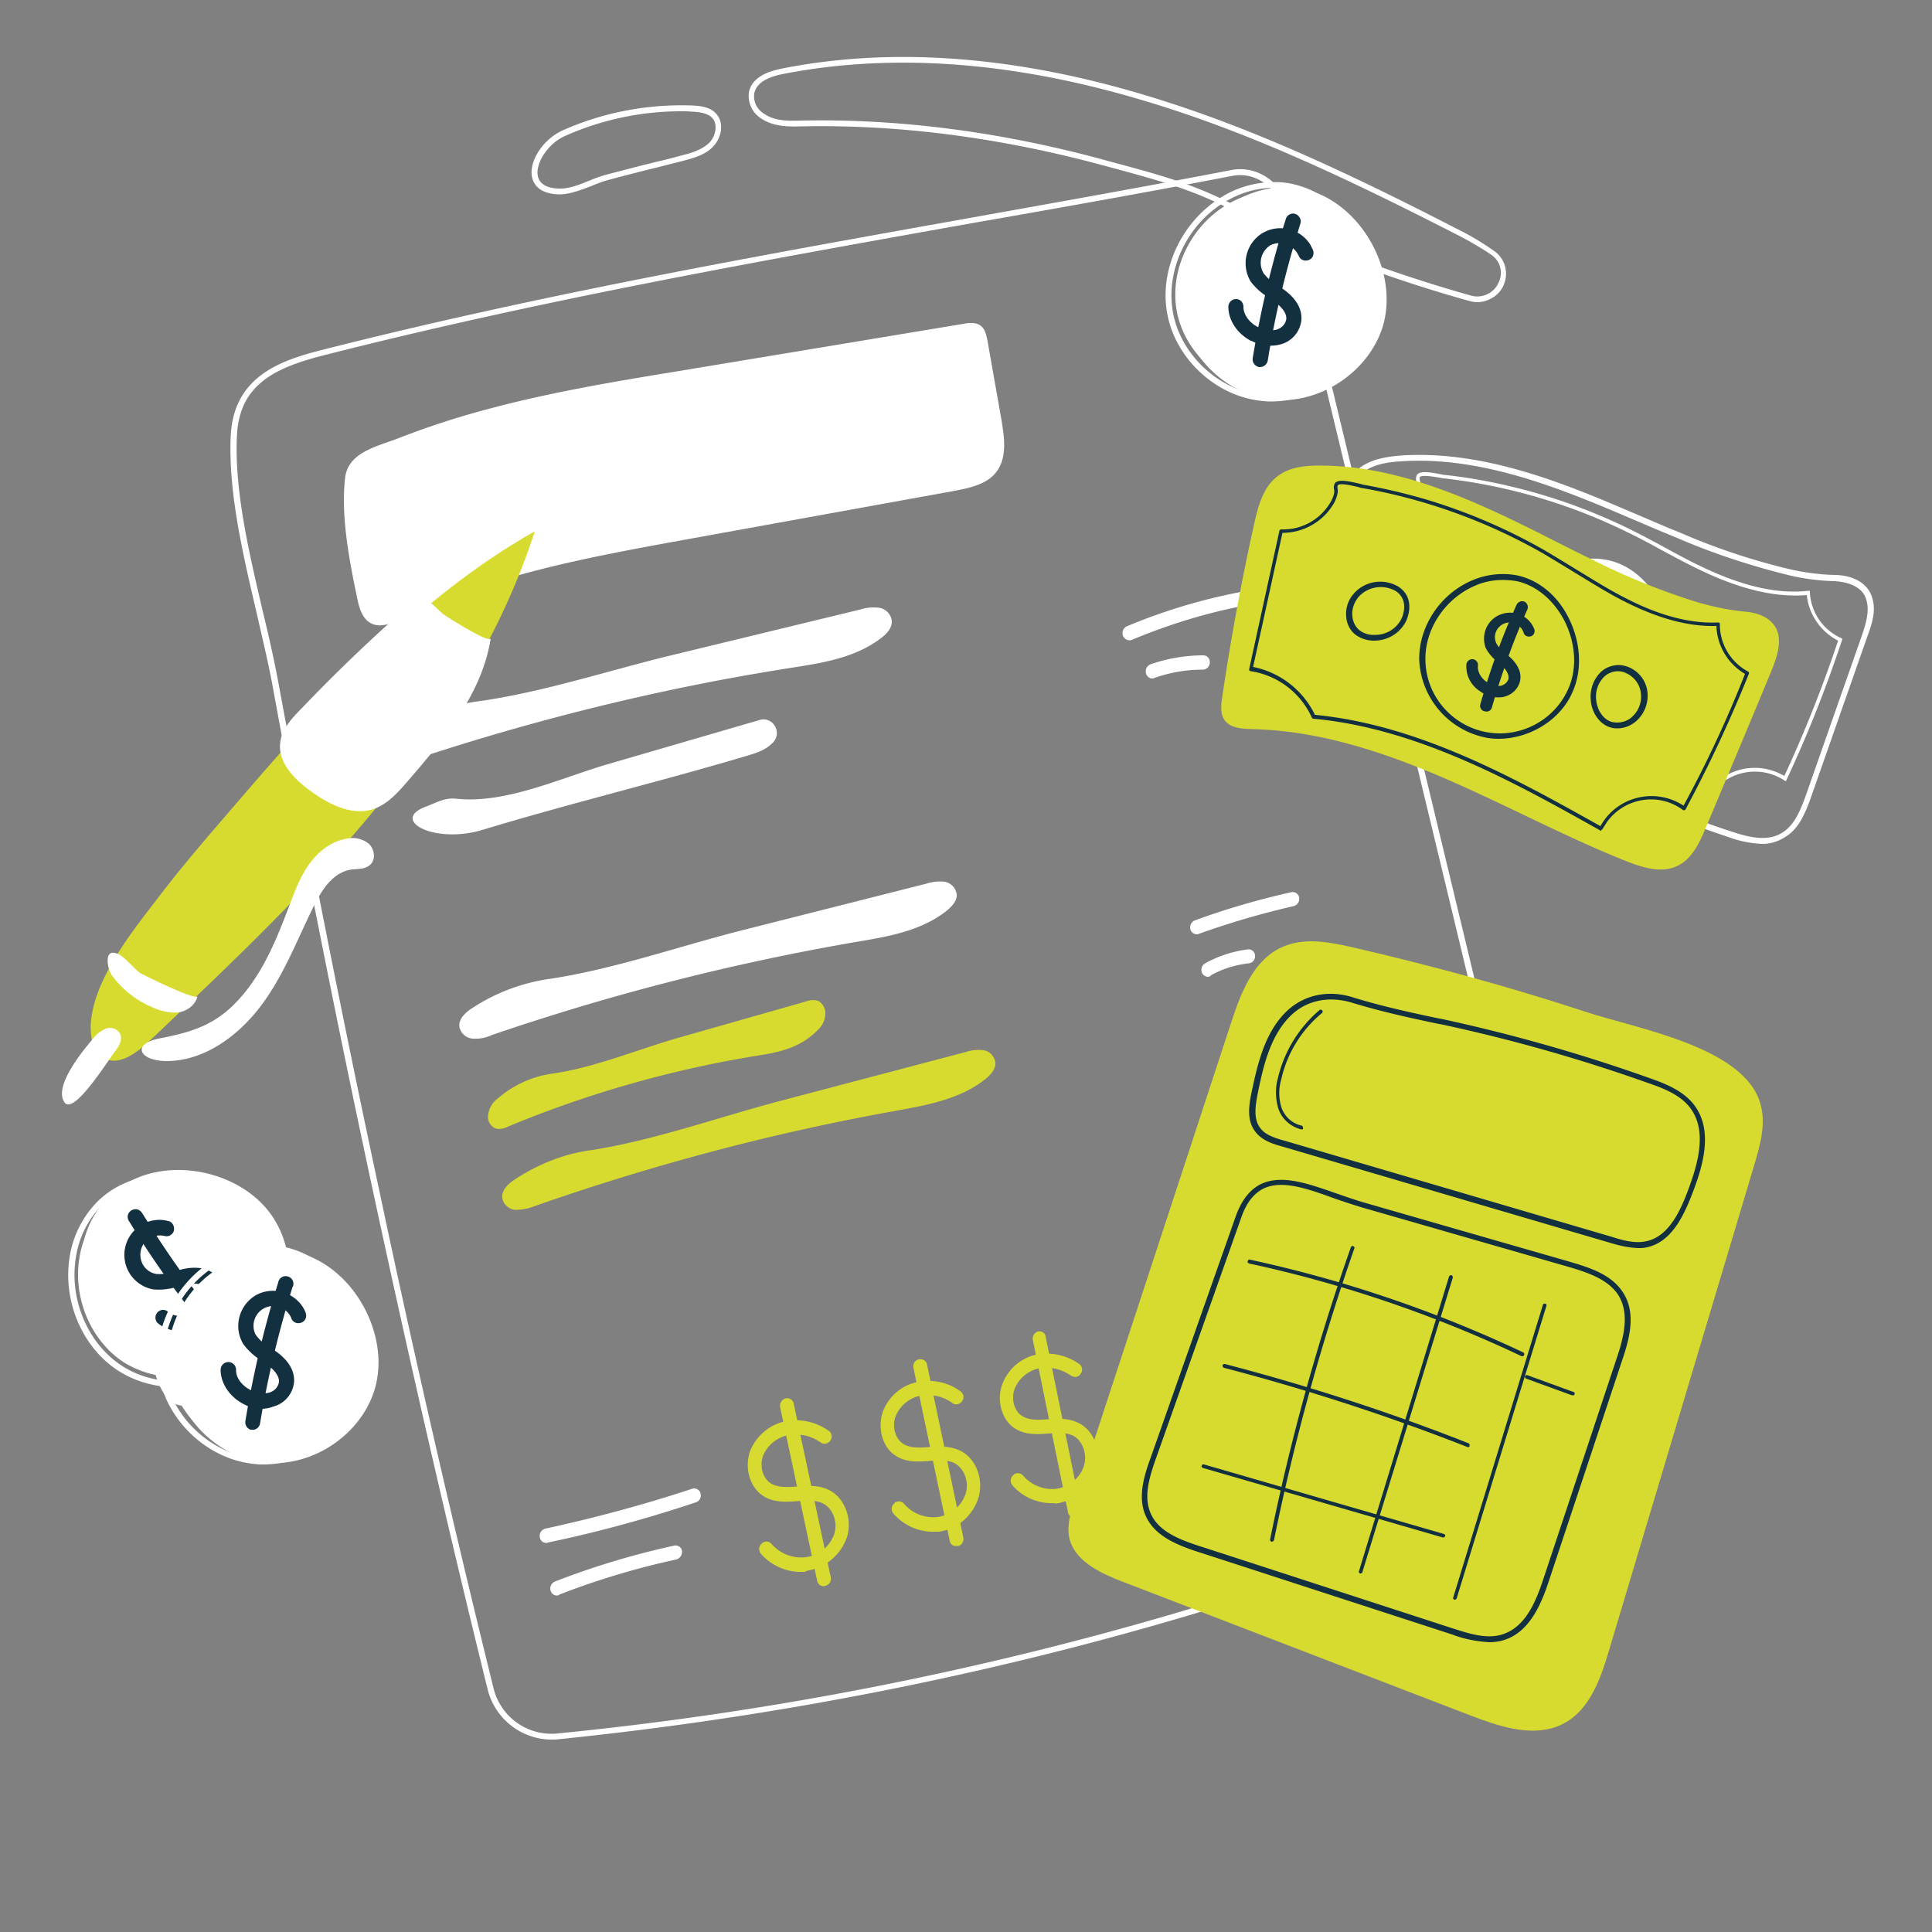 <svg xmlns="http://www.w3.org/2000/svg" width="192" height="192" fill="none"><rect width="100%" height="100%" fill="#808080" stroke="none"/><path fill="#fff" d="M15.475 136.666c.423 1.42 1.306 3.033 2.765 3.033 1.382 0 2.342-1.382 2.726-2.726.922-3.034.423-6.336-.806-9.255-1.229-2.918-3.034-5.529-4.877-8.102-.46-.653-1.075-1.344-1.843-1.267-.691.077-1.19.806-1.229 1.536 0 .729.192 1.421.538 2.073 1.075 2.458 1.92 4.148 1.881 6.797-.038 2.65-.038 5.376.845 7.911zM146.88 30.029a3.2 3.2 0 01-.845-.115 139.375 139.375 0 01-10.291-3.303 136.135 136.135 0 01-13.747-5.952c-3.648-1.843-6.643-2.65-10.368-3.686l-1.152-.307c-10.522-2.919-20.813-4.301-30.682-4.11h-.077c-1.42.04-2.88.04-4.108-.806a2.654 2.654 0 01-1.19-2.534c.306-1.843 2.649-2.266 3.378-2.42 10.522-2.073 22.234-1.305 34.791 2.305 10.675 3.072 20.621 7.68 32.256 13.67a26.427 26.427 0 013.609 2.15c1.152.769 1.536 2.266.922 3.533-.422.884-1.421 1.536-2.496 1.575zm-.691-.653c1.075.307 2.265-.23 2.726-1.267a2.177 2.177 0 00-.729-2.803 33.19 33.19 0 00-3.572-2.074c-11.635-5.952-21.542-10.56-32.179-13.594C99.994 6.068 88.397 5.3 77.914 7.334c-1.844.346-2.765.999-2.957 1.959-.115.806.269 1.574.96 1.997 1.075.768 2.457.73 3.763.69h.077c9.907-.191 20.275 1.191 30.835 4.148l1.152.307c3.802 1.037 6.797 1.882 10.483 3.725 4.455 2.227 9.024 4.224 13.709 5.914a144.466 144.466 0 0010.253 3.302zM55.68 19.315c-2.112 0-2.65-1.037-2.803-1.69-.346-1.574 1.075-3.763 2.995-4.646 4.032-1.805 8.448-2.65 12.902-2.496.845.039 1.844.154 2.42.845.844.96.46 2.458-.384 3.302-.845.845-2.074 1.114-3.034 1.383l-2.42.614c-1.574.384-3.225.807-4.8 1.229-.575.154-1.113.346-1.65.576-1.076.422-2.19.845-3.188.883h-.038zm11.98-8.256c-3.954 0-7.91.845-11.52 2.458-1.65.73-2.956 2.688-2.687 3.993.23 1.037 1.344 1.23 2.265 1.23.922 0 1.959-.423 2.996-.846a12.5 12.5 0 011.69-.576c1.612-.422 3.225-.844 4.8-1.228a55.803 55.803 0 002.418-.615c.96-.23 2.036-.537 2.804-1.229.652-.614.96-1.804.384-2.496-.461-.499-1.23-.614-2.036-.652-.384-.039-.768-.039-1.113-.039z"/><path fill="#fff" d="M54.835 172.877a6.574 6.574 0 01-6.374-4.992c-3.994-16.167-7.795-32.794-11.367-49.383a1658.961 1658.961 0 01-9.984-50.227c-.422-2.304-.998-4.685-1.574-7.219-1.382-5.914-2.842-12.058-2.611-17.626.23-5.913 4.761-7.564 9.024-8.64 21.58-5.49 43.392-9.37 64.435-13.132 8.563-1.536 17.434-3.11 25.997-4.762 2.573-.5 5.107 1.267 5.76 3.994l28.454 118.156c.499 2.112.96 4.493-.192 6.413-.883 1.421-2.381 2.151-3.955 2.803-30.49 12.864-63.091 21.12-96.883 24.576-.269.039-.5.039-.73.039zm-5.798-5.146a5.933 5.933 0 006.451 4.531c33.293-3.302 65.856-11.596 96.691-24.499 1.498-.614 2.919-1.305 3.687-2.573 1.036-1.728.614-3.993.153-5.952L127.565 21.043c-.576-2.419-2.803-3.993-5.069-3.571-8.563 1.651-17.434 3.226-25.997 4.723-21.081 3.763-42.854 7.642-64.397 13.133-5.145 1.306-8.37 3.11-8.563 8.102-.23 5.453 1.229 11.559 2.611 17.472.615 2.535 1.152 4.954 1.575 7.258 3.11 16.858 6.451 33.754 9.984 50.227 3.494 16.551 7.334 33.178 11.328 49.344z"/><path fill="#fff" d="M35.482 59.366c.192.999.499 2.112 1.382 2.573.96.5 2.074 0 3.034-.46 8.87-4.34 18.624-6.106 28.108-7.834l26.919-4.877c1.574-.307 3.379-.691 4.262-2.112.883-1.42.615-3.226.346-4.877l-1.383-7.833c-.115-.576-.23-1.23-.69-1.575-.462-.345-1.114-.307-1.69-.192l-28.724 4.762c-6.105.998-12.25 2.035-18.316 3.648a82.376 82.376 0 00-9.024 2.918c-2.112.845-5.146 1.383-5.415 4.032-.422 3.802.423 8.141 1.19 11.827zm4.416 13.172c-.653.422-1.383 1.075-1.306 1.881.154.653.691 1.152 1.344 1.19a3.92 3.92 0 001.882-.345c11.942-3.917 24.192-6.912 36.633-8.87 3.226-.5 6.567-.999 9.178-3.034.499-.384 1.037-.96.998-1.651a1.508 1.508 0 00-1.229-1.306c-.614-.077-1.267-.038-1.843.154l-18.854 4.57c-6.183 1.497-12.557 3.609-18.893 4.53-2.842.346-5.53 1.306-7.91 2.88zm7.027 27.648c-.653.422-1.383 1.075-1.267 1.881a1.467 1.467 0 001.344 1.152 3.77 3.77 0 001.843-.345 234.575 234.575 0 0136.173-9.255c3.187-.537 6.49-1.075 9.062-3.11.5-.423 1.037-.96.998-1.613a1.468 1.468 0 00-1.19-1.267c-.614-.077-1.229 0-1.843.192l-18.663 4.723c-6.105 1.574-12.403 3.763-18.662 4.723a18.845 18.845 0 00-7.795 2.919z"/><path fill="#D8DB2F" d="M51.187 117.197c-.652.422-1.382 1.075-1.267 1.881.115.653.691 1.114 1.306 1.152.652 0 1.267-.115 1.843-.345 11.712-4.109 23.693-7.296 35.904-9.485 3.149-.576 6.451-1.152 8.986-3.187.499-.423.998-.96.96-1.613-.077-.614-.577-1.152-1.19-1.229a4.094 4.094 0 00-1.806.192l-18.508 4.877c-6.068 1.613-12.289 3.84-18.51 4.838-2.764.346-5.375 1.383-7.718 2.919zm-1.727-8.026a2.356 2.356 0 00-.96 1.767c-.04.537.306 1.036.806 1.228.422.077.883-.038 1.228-.23a110.958 110.958 0 0124.5-6.989c2.15-.345 4.377-.691 6.22-2.573.461-.422.73-.96.768-1.574a1.41 1.41 0 00-.73-1.344 1.917 1.917 0 00-1.228.077l-12.672 3.609c-4.147 1.191-8.41 2.996-12.634 3.572a10.552 10.552 0 00-5.299 2.457z"/><path fill="#fff" d="M54.336 153.331c-.346.039-.653-.23-.691-.576a.733.733 0 01.576-.845c4.915-1.075 9.792-2.38 14.554-3.955a.674.674 0 01.844.423v.038a.72.72 0 01-.46.883c-4.839 1.613-9.716 2.957-14.708 3.994-.038.038-.077.038-.115.038zm1.075 5.223c-.307.038-.576-.154-.691-.461a.762.762 0 01.422-.922 79.684 79.684 0 0111.866-3.571.653.653 0 01.768.499v.039a.79.79 0 01-.576.844 76.6 76.6 0 00-11.635 3.495c0 .038-.077.077-.154.077z"/><path fill="#D8DB2F" d="M79.872 156.211a5.322 5.322 0 01-4.262-1.805c-.23-.307-.23-.729.076-.998.27-.269.692-.269.922-.038l.038.038a3.927 3.927 0 003.456 1.344 3.478 3.478 0 002.804-2.304c.384-1.19-.154-2.611-1.19-3.072-.692-.307-1.575-.269-2.458-.192-1.152.077-2.343.154-3.38-.499-1.344-.845-1.92-2.765-1.344-4.455.615-1.536 1.959-2.688 3.572-2.995 1.497-.269 2.995.077 4.262.96.307.231.384.653.154.96-.192.307-.615.423-.922.231a4.313 4.313 0 00-3.264-.768c-1.114.23-2.074.998-2.496 2.035-.384 1.037-.038 2.265.768 2.765.691.422 1.613.384 2.611.307.999-.077 2.112-.154 3.072.307 1.613.73 2.458 2.88 1.882 4.723-.615 1.767-2.15 3.072-3.994 3.341-.115.115-.23.115-.307.115z"/><path fill="#D8DB2F" d="M81.907 157.632c-.307.038-.614-.192-.691-.499l-3.686-17.28a.768.768 0 01.537-.883.688.688 0 01.807.46v.039l3.686 17.28c.077.384-.154.768-.538.845l-.115.038zm11.098-5.414a5.248 5.248 0 01-4.224-1.805c-.23-.307-.23-.73.077-.999.23-.268.652-.268.921-.038l.039.038a3.821 3.821 0 003.379 1.344 3.479 3.479 0 002.765-2.304c.384-1.19-.154-2.572-1.152-3.072-.692-.307-1.536-.268-2.42-.192-1.152.077-2.304.154-3.34-.499-1.344-.806-1.882-2.765-1.306-4.416a4.703 4.703 0 013.533-2.957 5.422 5.422 0 014.185.96.682.682 0 01.154.96c-.192.308-.614.423-.922.231a4.188 4.188 0 00-3.225-.768 3.393 3.393 0 00-2.458 2.035c-.384 1.037-.038 2.266.768 2.765.691.422 1.613.384 2.573.307.96-.077 2.074-.115 3.034.346 1.574.729 2.419 2.841 1.843 4.723-.576 1.766-2.074 3.072-3.917 3.341h-.307z"/><path fill="#D8DB2F" d="M95.04 153.638a.596.596 0 01-.653-.499l-3.61-17.203c-.076-.384.154-.768.538-.845a.687.687 0 01.807.461v.038l3.61 17.204c.076.384-.154.768-.5.844h-.192zm9.754-4.262a5.206 5.206 0 01-4.186-1.766c-.23-.308-.23-.73.077-.999.23-.269.653-.269.921-.038l.039.038c.806.96 2.073 1.498 3.341 1.344 1.267-.192 2.342-1.075 2.726-2.265.384-1.191-.154-2.573-1.114-3.034-.691-.307-1.497-.269-2.419-.192-1.113.077-2.265.154-3.302-.499-1.306-.807-1.882-2.765-1.267-4.416a4.71 4.71 0 013.494-2.957 5.659 5.659 0 014.147.96c.307.23.384.653.154.96-.192.307-.576.422-.883.23h-.039c-.921-.652-2.073-.96-3.187-.768a3.398 3.398 0 00-2.458 2.036c-.384.998-.038 2.265.768 2.726.692.422 1.575.384 2.535.307.96-.077 2.035-.115 2.995.346 1.574.729 2.381 2.841 1.805 4.685-.576 1.766-2.074 3.033-3.917 3.34h-.23v-.038z"/><path fill="#D8DB2F" d="M106.79 150.797a.596.596 0 01-.652-.499l-3.495-17.127a.736.736 0 01.499-.845c.346-.076.692.116.768.461v.039l3.495 17.126a.736.736 0 01-.499.845h-.116z"/><path fill="#fff" d="M118.963 92.851c-.307 0-.576-.192-.653-.46a.762.762 0 01.423-.922 76.251 76.251 0 019.6-2.803.653.653 0 01.768.499v.038c.077.384-.154.73-.538.845a82.833 82.833 0 00-9.446 2.765s-.077.038-.154.038zm1.114 4.224a.686.686 0 01-.615-.384.747.747 0 01.308-.96 11.828 11.828 0 014.262-1.382c.346-.039.653.23.691.576v.038a.692.692 0 01-.614.768c-1.306.154-2.611.538-3.763 1.19-.077.116-.154.116-.269.154zm-7.834-33.446c-.307 0-.537-.192-.653-.461-.115-.346.039-.768.384-.922a56.702 56.702 0 0111.751-3.494c.345-.077.691.192.768.538v.038c.077.384-.192.73-.538.806-3.955.73-7.795 1.92-11.481 3.456-.077.039-.154.039-.231.039zm2.304 3.801a.659.659 0 01-.653-.499c-.115-.384.077-.768.461-.921a16.214 16.214 0 015.223-.884c.384 0 .652.308.652.692a.715.715 0 01-.652.73c-1.652 0-3.264.268-4.8.806-.116.038-.154.076-.231.076zM48.038 82.445c8.756-2.65 17.55-4.762 26.19-7.335.92-.268 1.88-.576 2.572-1.305l.038-.039c.922-.998-.038-2.572-1.305-2.227l-15.168 4.416c-4.723 1.383-10.138 3.955-15.053 3.418-1.114-.115-1.92.384-3.034.806-3.532 1.344.922 3.763 5.76 2.266z"/><path fill="#D8DB2F" d="M134.477 94.157c-2.189-.5-4.493-.96-6.567-.23-3.148 1.075-4.492 4.454-5.491 7.487l-15.629 47.655c-.422 1.305-.844 2.688-.46 4.032.691 2.189 3.225 3.341 5.491 4.185l34.253 13.172c2.803 1.075 5.952 2.15 8.678 1.113 3.034-1.152 4.224-4.454 5.107-7.411l14.477-48.384c.576-1.958 1.19-4.07.614-6.067-1.574-5.683-12.326-7.488-17.318-9.139-7.603-2.496-15.322-4.608-23.155-6.413z"/><path fill="#133041" d="M162.778 124.032c-.922-.038-1.805-.23-2.688-.499l-32.679-9.6c-.845-.231-1.997-.576-2.649-1.459-.884-1.114-.653-2.612-.384-3.917.537-2.496 1.19-5.645 3.225-7.795 1.728-1.844 4.263-2.458 6.835-1.652 2.727.845 5.492 1.46 8.41 2.074l.422.077a166.614 166.614 0 0120.544 5.837c1.767.614 3.456 1.305 4.532 2.688 1.881 2.457.998 5.836-.154 8.793-.922 2.419-2.189 4.992-4.723 5.415-.231.038-.461.038-.691.038zm-34.714-22.886c-1.92 2.035-2.573 5.068-3.072 7.526-.23 1.19-.461 2.534.269 3.456.499.653 1.382.96 2.381 1.229l32.678 9.6c.96.307 2.112.614 3.149.422 2.227-.384 3.417-2.765 4.262-5.03 1.075-2.842 1.92-6.029.231-8.256-.96-1.267-2.573-1.92-4.263-2.496a163.619 163.619 0 00-20.467-5.799l-.422-.076c-2.919-.615-5.684-1.229-8.448-2.074-2.42-.73-4.724-.192-6.298 1.498zm19.93 62.054c-1.268-.077-2.496-.307-3.687-.768l-24.921-8.102c-2.189-.692-4.378-1.536-5.376-3.38-.999-1.843-.423-3.993.307-5.99l8.486-24.077c.576-1.613 1.421-2.688 2.535-3.225 2.073-.96 4.646-.039 7.411.921.883.307 1.766.615 2.649.883l20.544 5.914c2.112.614 4.071 1.267 5.223 2.88 1.497 2.074.806 4.685.038 6.95l-7.296 21.965c-.845 2.573-2.112 5.299-4.8 5.914a5.19 5.19 0 01-1.113.115zm-24.653-42.163l-8.525 24.077c-.653 1.881-1.229 3.84-.346 5.529.884 1.69 2.996 2.458 5.069 3.111l24.922 8.102c1.344.422 3.033.998 4.531.653 2.419-.576 3.533-2.995 4.378-5.568l7.296-21.965c.729-2.15 1.344-4.608.038-6.451-1.037-1.421-2.918-2.074-4.915-2.65l-20.544-5.913a72.046 72.046 0 01-2.688-.884c-2.65-.96-5.146-1.843-6.989-.96-.998.5-1.728 1.46-2.227 2.919z"/><path fill="#133041" d="M151.296 134.784h-.077a124.404 124.404 0 00-27.072-9.216c-.115-.038-.192-.115-.153-.23.038-.116.115-.192.23-.154a125.75 125.75 0 0127.149 9.216c.077.038.153.154.077.269 0 .038-.077.115-.154.115zm-5.376 9.024h-.077a214.177 214.177 0 00-24.192-7.872c-.115-.038-.153-.115-.153-.23 0-.116.115-.154.23-.154 8.218 2.15 16.32 4.762 24.192 7.872.115.038.154.154.115.23.039.116-.038.154-.115.154zm-2.496 8.986h-.038l-23.847-6.912c-.115-.039-.153-.154-.115-.231.038-.115.154-.153.23-.115l23.847 6.912c.115.038.153.154.115.23-.038.039-.115.116-.192.116z"/><path fill="#133041" d="M126.413 153.216h-.039c-.115-.038-.153-.115-.153-.23a218.34 218.34 0 018.025-29.031c.039-.115.154-.153.231-.115.115.038.153.154.115.23-3.302 9.485-5.99 19.162-7.987 28.992-.039.077-.115.154-.192.154zm8.793 3.149h-.038c-.115-.039-.154-.154-.115-.231l8.947-29.26c.038-.116.154-.154.23-.154.077 0 .154.154.154.23l-8.986 29.261c0 .077-.076.154-.192.154zm9.37 2.611h-.038c-.116-.038-.154-.154-.116-.23l8.909-29.069c.039-.115.154-.154.231-.115.115.038.153.115.115.23l-8.909 29.03c-.038.077-.077.154-.192.154zm11.712-20.314h-.077l-4.531-1.651c-.115-.038-.154-.153-.115-.23.038-.115.153-.154.23-.115l4.531 1.651c.116 0 .192.115.154.23 0 .077-.115.154-.192.115zm-26.918-26.419h-.039c-1.075-.269-1.958-1.037-2.304-2.112-.269-.96-.307-1.997-.038-2.957a12.703 12.703 0 014.147-6.796c.077-.077.192-.039.269.038.077.077.038.192-.039.269a11.92 11.92 0 00-4.032 6.566 4.854 4.854 0 000 2.765 2.767 2.767 0 001.997 1.843c.115 0 .154.115.154.231.038.076 0 .153-.115.153z"/><path fill="#fff" d="M8.218 123.878c-.845 4.301.998 9.063 4.684 11.444 3.917 2.534 9.524 1.958 12.826-1.306 3.302-3.264 3.993-8.87 1.536-12.826-3.187-5.184-11.75-6.72-16.282-2.419a9.206 9.206 0 00-2.764 5.107z"/><path fill="#fff" d="M17.472 137.856c-1.997 0-3.994-.538-5.683-1.613-3.725-2.381-5.683-7.219-4.8-11.712a10 10 0 012.841-5.261c2.112-1.996 5.223-2.88 8.525-2.457 3.495.461 6.567 2.304 8.218 4.953 2.534 4.032 1.805 9.831-1.575 13.172a10.829 10.829 0 01-7.526 2.918zm-.691-20.621c-2.42-.077-4.723.807-6.528 2.419a9.227 9.227 0 00-2.65 4.954c-.845 4.301 1.037 8.87 4.531 11.136 3.802 2.458 9.293 1.882 12.48-1.267 3.188-3.149 3.879-8.64 1.498-12.48-1.536-2.496-4.454-4.263-7.795-4.685-.538-.038-1.037-.077-1.536-.077z"/><path fill="#fff" d="M17.51 136.858c-1.843 0-3.61-.5-5.184-1.46-3.379-2.188-5.184-6.604-4.377-10.713.345-1.843 1.267-3.495 2.573-4.8 1.92-1.843 4.761-2.65 7.795-2.266 3.187.423 5.99 2.112 7.488 4.531 2.304 3.687 1.651 8.986-1.46 12.02-1.804 1.728-4.262 2.688-6.835 2.688zm-8.985-12.096c-.768 3.878.921 8.064 4.109 10.137 3.456 2.227 8.41 1.728 11.328-1.152 2.918-2.88 3.532-7.833 1.344-11.328-1.421-2.265-4.07-3.84-7.104-4.262-2.842-.384-5.492.384-7.296 2.112a9.136 9.136 0 00-2.381 4.493z"/><path fill="#133041" d="M19.738 131.942c-1.46.615-3.072.423-4.11-.499a.779.779 0 01.078-1.075.752.752 0 01.96-.038c.652.614 1.766.537 2.534.192.576-.231 1.075-.653 1.344-1.191a1.288 1.288 0 00-.192-1.421c-.5-.499-1.46-.345-1.997-.23-.192.038-.422.115-.614.154a6.138 6.138 0 01-2.496.307 3.482 3.482 0 011.113-6.874c.192.039.346.077.5.115.384.192.537.653.384 1.037-.154.307-.5.499-.845.423-1.037-.269-2.112.307-2.381 1.344-.269 1.036.307 2.112 1.344 2.38.038 0 .077.039.154.039a4.499 4.499 0 001.881-.269c.23-.077.461-.115.691-.192 1.46-.346 2.65-.115 3.418.653.768.845.96 2.073.5 3.11-.423.922-1.23 1.613-2.151 1.997l-.115.038z"/><path fill="#133041" d="M22.003 133.133a.784.784 0 01-.883-.231 93.414 93.414 0 01-8.256-11.481c-.269-.346-.23-.807.115-1.075.346-.269.807-.231 1.075.115.039.038.077.115.116.153a97.906 97.906 0 008.102 11.328.78.78 0 01-.077 1.076.814.814 0 00-.192.115z"/><path fill="#fff" d="M175.142 83.866a10.966 10.966 0 01-3.302-.653c-3.571-1.19-7.142-2.611-10.56-4.032-2.573-1.037-5.222-2.112-7.91-3.072-4.724-1.728-11.866-3.955-19.2-3.687-.96.039-2.381.077-3.111-.921-.499-.653-.461-1.536-.384-2.343a240.75 240.75 0 012.151-17.472c.307-1.881.729-3.84 2.15-5.068 1.19-.999 2.842-1.23 4.186-1.344 7.756-.538 15.36 2.38 21.849 5.145l2.074.883c1.267.538 2.573 1.114 3.84 1.613a64.903 64.903 0 0010.598 3.571c1.575.384 3.187.615 4.839.653 1.92.039 3.264.883 3.686 2.227.422 1.344 0 2.612-.538 4.07l-5.491 15.668c-.614 1.728-1.267 3.34-2.726 4.147a4.077 4.077 0 01-2.151.615zM135.36 71.808c6.989 0 13.709 2.112 18.24 3.763 2.65.96 5.338 2.035 7.91 3.072 3.418 1.383 6.989 2.842 10.56 3.994 1.728.576 3.495.998 4.916.192 1.305-.73 1.92-2.227 2.496-3.84l5.491-15.667c.461-1.344.845-2.573.499-3.725-.461-1.613-2.534-1.805-3.149-1.843a21.99 21.99 0 01-4.953-.692c-3.648-.921-7.258-2.112-10.714-3.61a193.899 193.899 0 01-3.84-1.612l-2.074-.883c-6.451-2.727-13.977-5.645-21.58-5.107-1.306.076-2.765.307-3.84 1.19-1.268 1.075-1.652 2.918-1.959 4.685-.921 5.76-1.613 11.635-2.15 17.433-.077.768-.077 1.46.307 1.959.538.691 1.536.73 2.65.691h1.19z"/><path fill="#fff" d="M169.382 80.14l-.192-.076c-8.755-4.224-18.7-9.024-29.107-9.37h-.115l-.038-.115c-1.268-2.38-3.648-3.993-6.336-4.224l-.192-.038 2.227-14.208h.153a5.456 5.456 0 004.685-2.88c.192-.307.307-.691.346-1.075 0-.077 0-.154-.039-.27a.873.873 0 01.039-.69c.307-.423 1.267-.27 2.304-.077.192.038.345.077.422.077a51.44 51.44 0 016.451 1.113c4.148.96 8.18 2.42 12.02 4.301a85.556 85.556 0 013.225 1.69c1.69.921 3.456 1.881 5.261 2.65 3.418 1.458 6.413 2.073 9.178 1.766h.192v.192a5.28 5.28 0 003.072 4.492l.153.077-.038.154c-1.575 4.723-3.379 9.331-5.491 13.824l-.077.192-.192-.115c-2.535-1.613-5.837-.845-7.45 1.65a4.468 4.468 0 00-.384.73l-.077.23zm-29.184-9.868c10.407.384 20.276 5.107 28.992 9.331 1.344-2.88 4.8-4.109 7.68-2.726l.461.23a130.488 130.488 0 005.338-13.44c-1.728-.883-2.919-2.611-3.111-4.531-2.764.23-5.76-.384-9.177-1.843-1.805-.768-3.571-1.728-5.299-2.65a63.392 63.392 0 00-3.226-1.69 55.64 55.64 0 00-18.355-5.414c-.115 0-.269-.038-.461-.077-.538-.076-1.728-.307-1.958-.038 0 .115 0 .269.038.384.038.115.038.23.038.346a3.096 3.096 0 01-.384 1.19 5.882 5.882 0 01-4.838 3.11l-2.112 13.479a8.516 8.516 0 016.374 4.339z"/><path fill="#fff" d="M155.174 56.294c-2.918 1.46-4.876 4.724-4.608 7.988.384 4.224 4.109 7.372 8.333 7.027 2.957-.269 5.53-2.189 6.567-4.992 1.574-4.263-1.421-10.023-6.029-10.714a6.83 6.83 0 00-4.263.691z"/><path fill="#fff" d="M155.52 56.909c-2.65 1.344-4.454 4.3-4.186 7.257.346 3.84 3.725 6.72 7.565 6.375 2.727-.23 5.031-1.997 5.991-4.57 1.42-3.878-1.306-9.1-5.492-9.753a6.752 6.752 0 00-3.878.69z"/><path fill="#fff" d="M158.208 70.771c-.307 0-.576 0-.883-.038a7.456 7.456 0 01-6.221-6.528c-.269-2.995 1.498-6.067 4.301-7.45a6.853 6.853 0 013.993-.653c1.959.308 3.725 1.575 4.877 3.533 1.229 2.074 1.498 4.493.768 6.451a7.43 7.43 0 01-6.835 4.685zm-2.611-13.709c-2.65 1.344-4.263 4.11-4.071 7.066.308 3.763 3.61 6.528 7.373 6.22a6.811 6.811 0 005.799-4.415c.691-1.882.422-4.186-.73-6.144-1.075-1.843-2.765-3.072-4.608-3.38a6.664 6.664 0 00-3.763.653z"/><path fill="#fff" d="M156.518 66.97a2.854 2.854 0 01-1.574-2.65c.038-.307.307-.576.614-.538.308.039.576.308.538.615-.038.653.499 1.267 1.037 1.574.384.23.883.346 1.344.23a.996.996 0 00.768-.729c.077-.538-.461-1.037-.768-1.306-.115-.115-.231-.192-.384-.307a4.829 4.829 0 01-1.344-1.305 2.575 2.575 0 011.037-3.495 2.575 2.575 0 013.494 1.037c.038.115.115.192.154.307.115.307-.039.615-.346.73-.307.115-.614-.039-.73-.346-.307-.73-1.152-1.113-1.881-.806-.73.307-1.114 1.152-.807 1.881 0 .039.039.077.039.116.269.384.614.73.998.998.154.115.269.192.423.307.883.73 1.305 1.536 1.19 2.304-.154.845-.768 1.536-1.613 1.728-.729.192-1.497.077-2.189-.345z"/><path fill="#fff" d="M156.826 68.851c-.231-.115-.308-.384-.269-.614.768-3.456 1.728-6.835 2.995-10.138a.612.612 0 01.768-.269c.23.116.384.384.307.653a70.008 70.008 0 00-2.918 9.946.632.632 0 01-.691.46c-.077 0-.116 0-.192-.038zm11.673-4.301a2.961 2.961 0 00-.729 2.612c.153 1.036.844 2.035 1.843 2.304.883.192 1.766-.116 2.381-.768a3.075 3.075 0 00.806-2.381c-.23-2.035-2.65-3.38-4.301-1.767zm-24.921-6.336c-.807 1.076-.768 2.804.307 3.61.499.346 1.113.538 1.728.46a3.212 3.212 0 002.88-2.034c1.113-3.38-3.111-4.416-4.915-2.036z"/><path fill="#D8DB2F" d="M152.448 52.723c-6.72-3.34-13.862-6.49-21.389-6.451-1.421 0-2.918.154-4.07 1.037-1.459 1.075-1.959 2.995-2.343 4.723a240.023 240.023 0 00-3.187 17.28c-.115.73-.192 1.574.192 2.189.576.883 1.805.921 2.842.96 6.605.153 12.979 2.265 19.046 4.877 6.067 2.61 11.866 5.76 18.01 8.217 1.651.653 3.533 1.267 5.145.5 1.46-.692 2.228-2.343 2.842-3.84 2.15-5.108 4.301-10.215 6.413-15.322.499-1.229 1.037-2.573.768-3.879-.346-1.497-1.882-2.112-3.264-2.227-1.651-.153-3.264-.499-4.839-.96a67.903 67.903 0 01-10.406-4.224c-1.92-.921-3.84-1.92-5.76-2.88z"/><path fill="#133041" d="M159.091 82.56c-.038 0-.077 0-.077-.038-8.486-4.762-18.124-10.138-28.492-11.098-.077 0-.116-.038-.154-.115a8.002 8.002 0 00-6.067-4.608c-.115 0-.192-.115-.154-.23l2.995-13.71c0-.076.116-.153.192-.153 1.959.077 3.802-.922 4.839-2.611.192-.307.345-.653.422-1.037v-.269c-.077-.23-.038-.46.077-.691.346-.384 1.306-.192 2.304.038.192.039.346.077.422.116a59.23 59.23 0 016.375 1.497 56.44 56.44 0 0111.712 5.03 227.79 227.79 0 013.11 1.882c1.651.999 3.341 2.074 5.107 2.957 3.303 1.69 6.298 2.458 9.024 2.342.039 0 .116 0 .154.039.038.038.038.077.038.153a5.309 5.309 0 002.804 4.685c.076.039.115.154.076.23a134.33 134.33 0 01-6.297 13.479c-.039.038-.077.077-.115.077-.039 0-.116 0-.154-.039-2.381-1.766-5.76-1.228-7.526 1.19-.154.231-.308.5-.461.73-.039.039-.077.077-.115.077 0 .077 0 .077-.039.077zm-28.416-11.52c10.368.998 19.93 6.336 28.378 11.06 1.536-2.804 5.069-3.802 7.872-2.266.153.076.269.153.384.23a115.846 115.846 0 006.105-13.094 5.76 5.76 0 01-2.841-4.762c-2.765.077-5.722-.73-9.024-2.38-1.767-.884-3.456-1.96-5.107-2.958a224.048 224.048 0 00-3.111-1.881 55.77 55.77 0 00-17.971-6.49c-.115 0-.269-.077-.461-.115-.537-.115-1.728-.422-1.958-.154a.645.645 0 000 .384v.346a3.499 3.499 0 01-.461 1.19 5.914 5.914 0 01-5.03 2.804l-2.919 13.324a8.727 8.727 0 016.144 4.762z"/><path fill="#133041" d="M148.915 73.42c-.461 0-.96-.038-1.421-.153a8.261 8.261 0 01-6.451-7.641c-.077-3.341 2.074-6.605 5.261-7.95a7.722 7.722 0 014.454-.498c2.151.46 4.032 1.996 5.146 4.262 1.19 2.38 1.344 5.069.422 7.22-1.19 2.88-4.3 4.76-7.411 4.76zm.423-15.782c-.96 0-1.92.192-2.765.576-2.957 1.268-4.992 4.301-4.915 7.412.076 4.108 3.494 7.334 7.564 7.257 2.88-.077 5.492-1.805 6.644-4.454.883-1.997.729-4.493-.384-6.72-1.076-2.074-2.804-3.533-4.762-3.955a8.4 8.4 0 00-1.382-.116z"/><path fill="#D8DB2F" d="M146.765 58.598c-2.727 1.152-4.685 4.032-4.608 6.99a6.976 6.976 0 007.181 6.834c2.726-.076 5.184-1.69 6.259-4.185 1.651-3.763-.73-9.178-4.877-10.061a6.63 6.63 0 00-3.955.422z"/><path fill="#133041" d="M147.149 68.736a2.916 2.916 0 01-1.421-2.726.596.596 0 01.653-.5.597.597 0 01.499.653c-.077.653.384 1.306.922 1.651.384.27.844.384 1.305.346.384-.077.691-.346.807-.691.076-.538-.384-1.075-.692-1.344l-.345-.307a4.394 4.394 0 01-1.229-1.421c-.499-1.344.154-2.842 1.498-3.341 1.344-.5 2.841.154 3.34 1.498.077.307-.076.614-.384.69-.307.078-.614-.076-.691-.383-.269-.768-1.075-1.19-1.843-.922-.768.269-1.19 1.075-.922 1.843 0 .039.039.077.039.116.23.422.576.768.96 1.036l.384.346c.845.768 1.19 1.574 1.037 2.38-.192.846-.884 1.46-1.728 1.614-.73.115-1.498-.077-2.151-.5l-.038-.038z"/><path fill="#133041" d="M147.341 70.618c-.192-.154-.307-.384-.231-.615.96-3.379 2.151-6.72 3.61-9.907.115-.269.461-.422.768-.307.269.115.422.46.307.768-1.421 3.149-2.573 6.413-3.533 9.753-.076.308-.384.461-.691.384-.115-.038-.153-.038-.23-.076zm13.363 1.766a2.24 2.24 0 01-.73-.115c-1.152-.384-1.804-1.613-1.881-2.65a3.451 3.451 0 01.998-2.841 2.592 2.592 0 012.803-.461 3.031 3.031 0 011.844 2.688 3.39 3.39 0 01-1.037 2.573c-.576.537-1.267.806-1.997.806zm-1.267-5.146a2.776 2.776 0 00-.807 2.343c.077.845.576 1.843 1.498 2.15.768.192 1.574 0 2.112-.537a2.7 2.7 0 00.845-2.112 2.486 2.486 0 00-1.498-2.19c-.691-.345-1.574-.191-2.15.346zm-22.887-3.571c-.729 0-1.382-.23-1.92-.653-.499-.422-.806-1.075-.845-1.728a3.006 3.006 0 01.73-2.265c1.075-1.267 2.918-1.575 4.378-.768 1.152.691 1.459 1.958.883 3.379-.576 1.267-1.843 2.035-3.226 2.035zm-1.574-4.3c-.423.537-.653 1.19-.576 1.881.038.5.269.998.653 1.344.422.346.998.538 1.536.5a2.899 2.899 0 002.726-1.69c.461-1.152.23-2.15-.653-2.688-1.267-.692-2.803-.384-3.686.652z"/><path fill="#fff" d="M122.918 19.891c-3.801 2.189-6.22 6.682-5.606 11.021.653 4.608 4.762 8.486 9.37 8.832 4.608.346 9.292-2.803 10.713-7.22 1.805-5.798-2.611-13.286-8.832-13.9a9.957 9.957 0 00-5.645 1.267z"/><path fill="#fff" d="M126.336 39.898c-.269 0-.499 0-.768-.039-4.762-.384-8.986-4.377-9.638-9.1-.615-4.378 1.728-9.025 5.721-11.329 1.767-1.036 3.802-1.459 5.837-1.305 2.88.307 5.606 2.035 7.45 4.838 1.958 2.957 2.572 6.49 1.651 9.447-1.383 4.339-5.76 7.488-10.253 7.488zm.269-21.236c-1.651 0-3.226.461-4.647 1.268-3.801 2.15-6.028 6.566-5.452 10.752.614 4.454 4.646 8.256 9.139 8.601 4.493.346 9.062-2.726 10.406-7.027.883-2.803.269-6.144-1.574-8.986-1.728-2.65-4.301-4.3-7.027-4.57-.308 0-.576-.038-.845-.038z"/><path fill="#fff" d="M126.413 38.9c-.231 0-.461 0-.691-.04-4.34-.345-8.218-3.993-8.832-8.294-.576-3.993 1.574-8.256 5.222-10.33a9.206 9.206 0 015.338-1.19c2.649.27 5.107 1.882 6.796 4.416 1.767 2.688 2.343 5.914 1.498 8.64-1.19 3.917-5.222 6.797-9.331 6.797zm-4.109-18.394l.154.268c-3.456 1.959-5.492 5.952-4.954 9.754.576 4.07 4.224 7.488 8.294 7.834 4.071.345 8.256-2.458 9.447-6.375.806-2.534.269-5.606-1.421-8.14-1.574-2.381-3.917-3.917-6.374-4.148a8.408 8.408 0 00-4.992 1.114l-.154-.307z"/><path fill="#133041" d="M124.377 33.907c-1.42-.73-2.304-2.073-2.304-3.417a.77.77 0 01.768-.768c.423 0 .73.345.73.768 0 .883.73 1.69 1.498 2.035.537.307 1.19.384 1.804.23.5-.153.884-.537.96-1.075.039-.691-.691-1.344-1.152-1.69a4.654 4.654 0 01-.537-.384 6.203 6.203 0 01-1.843-1.612 3.52 3.52 0 011.113-4.8 3.52 3.52 0 014.8 1.113l.231.461c.192.384.076.845-.308 1.037-.384.192-.844.077-1.036-.307-.039-.039-.039-.116-.077-.154-.499-.998-1.69-1.46-2.727-.998a2.054 2.054 0 00-.729 2.803c.384.499.883.921 1.421 1.229.192.115.384.268.576.384 1.228.883 1.843 1.92 1.766 3.033a2.793 2.793 0 01-2.035 2.42c-.999.268-2.035.153-2.919-.346v.038z"/><path fill="#133041" d="M124.915 36.403c-.307-.153-.461-.46-.422-.806.768-4.647 1.843-9.255 3.264-13.747a.769.769 0 01.883-.615c.384.077.691.5.614.883 0 .077-.038.116-.038.154-1.382 4.416-2.496 8.947-3.226 13.555-.076.423-.46.691-.883.653a.655.655 0 01-.192-.077z"/><path fill="#fff" d="M22.771 125.53c-3.801 2.15-6.22 6.681-5.606 11.02.653 4.608 4.761 8.487 9.37 8.832 4.607.346 9.292-2.803 10.675-7.219 1.804-5.798-2.612-13.286-8.832-13.901-1.92-.153-3.917.308-5.607 1.268z"/><path fill="#fff" d="M26.189 145.536c-.269 0-.5 0-.768-.038-4.762-.384-8.986-4.378-9.677-9.101-.614-4.378 1.728-9.024 5.722-11.328 1.766-1.037 3.801-1.459 5.836-1.306 2.88.307 5.607 2.035 7.45 4.839 1.958 2.956 2.573 6.489 1.651 9.446-1.305 4.301-5.721 7.488-10.214 7.488zm-4.378-19.968c-3.801 2.15-6.067 6.566-5.453 10.752.615 4.454 4.647 8.256 9.14 8.602 4.492.345 9.062-2.727 10.406-7.028.883-2.803.269-6.144-1.574-8.985-1.728-2.65-4.301-4.301-7.028-4.57a9.434 9.434 0 00-5.49 1.229z"/><path fill="#fff" d="M26.304 144.538c-.23 0-.46 0-.691-.039-4.34-.345-8.218-3.993-8.832-8.294-.576-3.994 1.574-8.256 5.222-10.33a9.207 9.207 0 015.338-1.19c2.65.269 5.107 1.881 6.797 4.416 1.766 2.688 2.342 5.913 1.497 8.64-1.229 3.917-5.222 6.797-9.331 6.797zm.23-19.316a8.507 8.507 0 00-4.224 1.152c-3.456 1.959-5.49 5.952-4.953 9.754.576 4.032 4.224 7.488 8.294 7.834 4.07.345 8.218-2.458 9.447-6.375.806-2.534.268-5.568-1.421-8.141-1.575-2.38-3.917-3.916-6.375-4.147-.268-.038-.537-.077-.768-.077z"/><path fill="#133041" d="M24.23 139.546c-1.42-.73-2.304-2.074-2.304-3.418a.77.77 0 01.768-.768.77.77 0 01.768.768c-.038.883.73 1.69 1.498 2.035.538.307 1.19.384 1.805.231.499-.154.883-.538.96-1.076.038-.691-.691-1.344-1.152-1.689l-.538-.384a6.354 6.354 0 01-1.843-1.651c-.998-1.613-.5-3.764 1.114-4.8 1.612-.999 3.763-.5 4.8 1.113.076.154.192.307.23.461.192.384.077.845-.307 1.037-.384.192-.845.077-1.037-.307-.038-.039-.038-.116-.077-.192a1.968 1.968 0 00-2.611-.922 1.968 1.968 0 00-.922 2.611c.039.039.039.077.077.115.384.5.845.922 1.421 1.229.192.115.384.269.576.384 1.229.883 1.843 1.92 1.766 3.034a2.792 2.792 0 01-2.035 2.419c-.998.384-2.035.269-2.957-.23z"/><path fill="#133041" d="M24.806 142.042c-.307-.154-.46-.461-.422-.807a101.212 101.212 0 013.264-13.785.75.75 0 01.883-.615.75.75 0 01.615.883c0 .077-.039.116-.077.192a100.91 100.91 0 00-3.226 13.556.75.75 0 01-.883.614c-.038 0-.115 0-.154-.038z"/><path fill="#D8DB2F" d="M22.003 81.562c9.255-10.79 18.778-21.773 31.143-28.762-3.226 10.022-8.91 19.085-15.552 27.226-6.644 8.14-14.285 15.398-21.927 22.656-1.19 1.113-3.302 3.34-5.145 2.572-1.46-.576-1.613-2.649-1.46-3.955.538-4.57 4.532-9.293 7.22-12.825 1.843-2.381 3.763-4.647 5.721-6.912z"/><path fill="#fff" d="M9.216 103.258c.307-.423.73-.768 1.229-.999a1.161 1.161 0 011.459.423c.346.576-.077 1.305-.5 1.843-.69.883-4.07 6.336-4.991 5.03-1.152-1.613 1.958-5.299 2.803-6.297zm14.246-3.648c2.496-2.573 3.917-5.99 5.184-9.332.576-1.497 1.114-3.033 2.036-4.339.921-1.305 2.265-2.38 3.878-2.611.768-.154 1.536.077 2.112.538.538.537.691 1.497.154 2.035-.538.537-1.344.422-2.036.537-1.804.346-2.88 2.112-3.686 3.764-1.651 3.379-2.995 6.912-5.26 9.868-2.266 2.957-5.646 5.415-9.37 5.376-2.65-.038-3.456-1.728-.538-2.265 2.957-.576 5.338-1.267 7.526-3.571zm25.306-36.173c-.845 5.491-4.646 10.022-8.294 14.246-.96 1.114-1.997 2.266-3.38 2.727-2.112.69-4.377-.461-6.182-1.767-1.613-1.152-3.264-2.803-3.072-4.761.115-1.344 1.114-2.458 2.074-3.418a164.373 164.373 0 0110.214-9.83c1.843-1.613 2.227-1.23 3.84.345.307.23 4.685 3.034 4.8 2.458z"/><path fill="#fff" d="M19.622 98.995c-.153.845-1.036 1.498-1.881 1.613-.883.077-1.766-.115-2.573-.499a9.519 9.519 0 01-4.109-3.264c-.384-.615-.768-2.611.576-2.074.807.307 1.613 1.46 2.343 1.959.422.23 5.568 2.764 5.644 2.265z"/></svg>